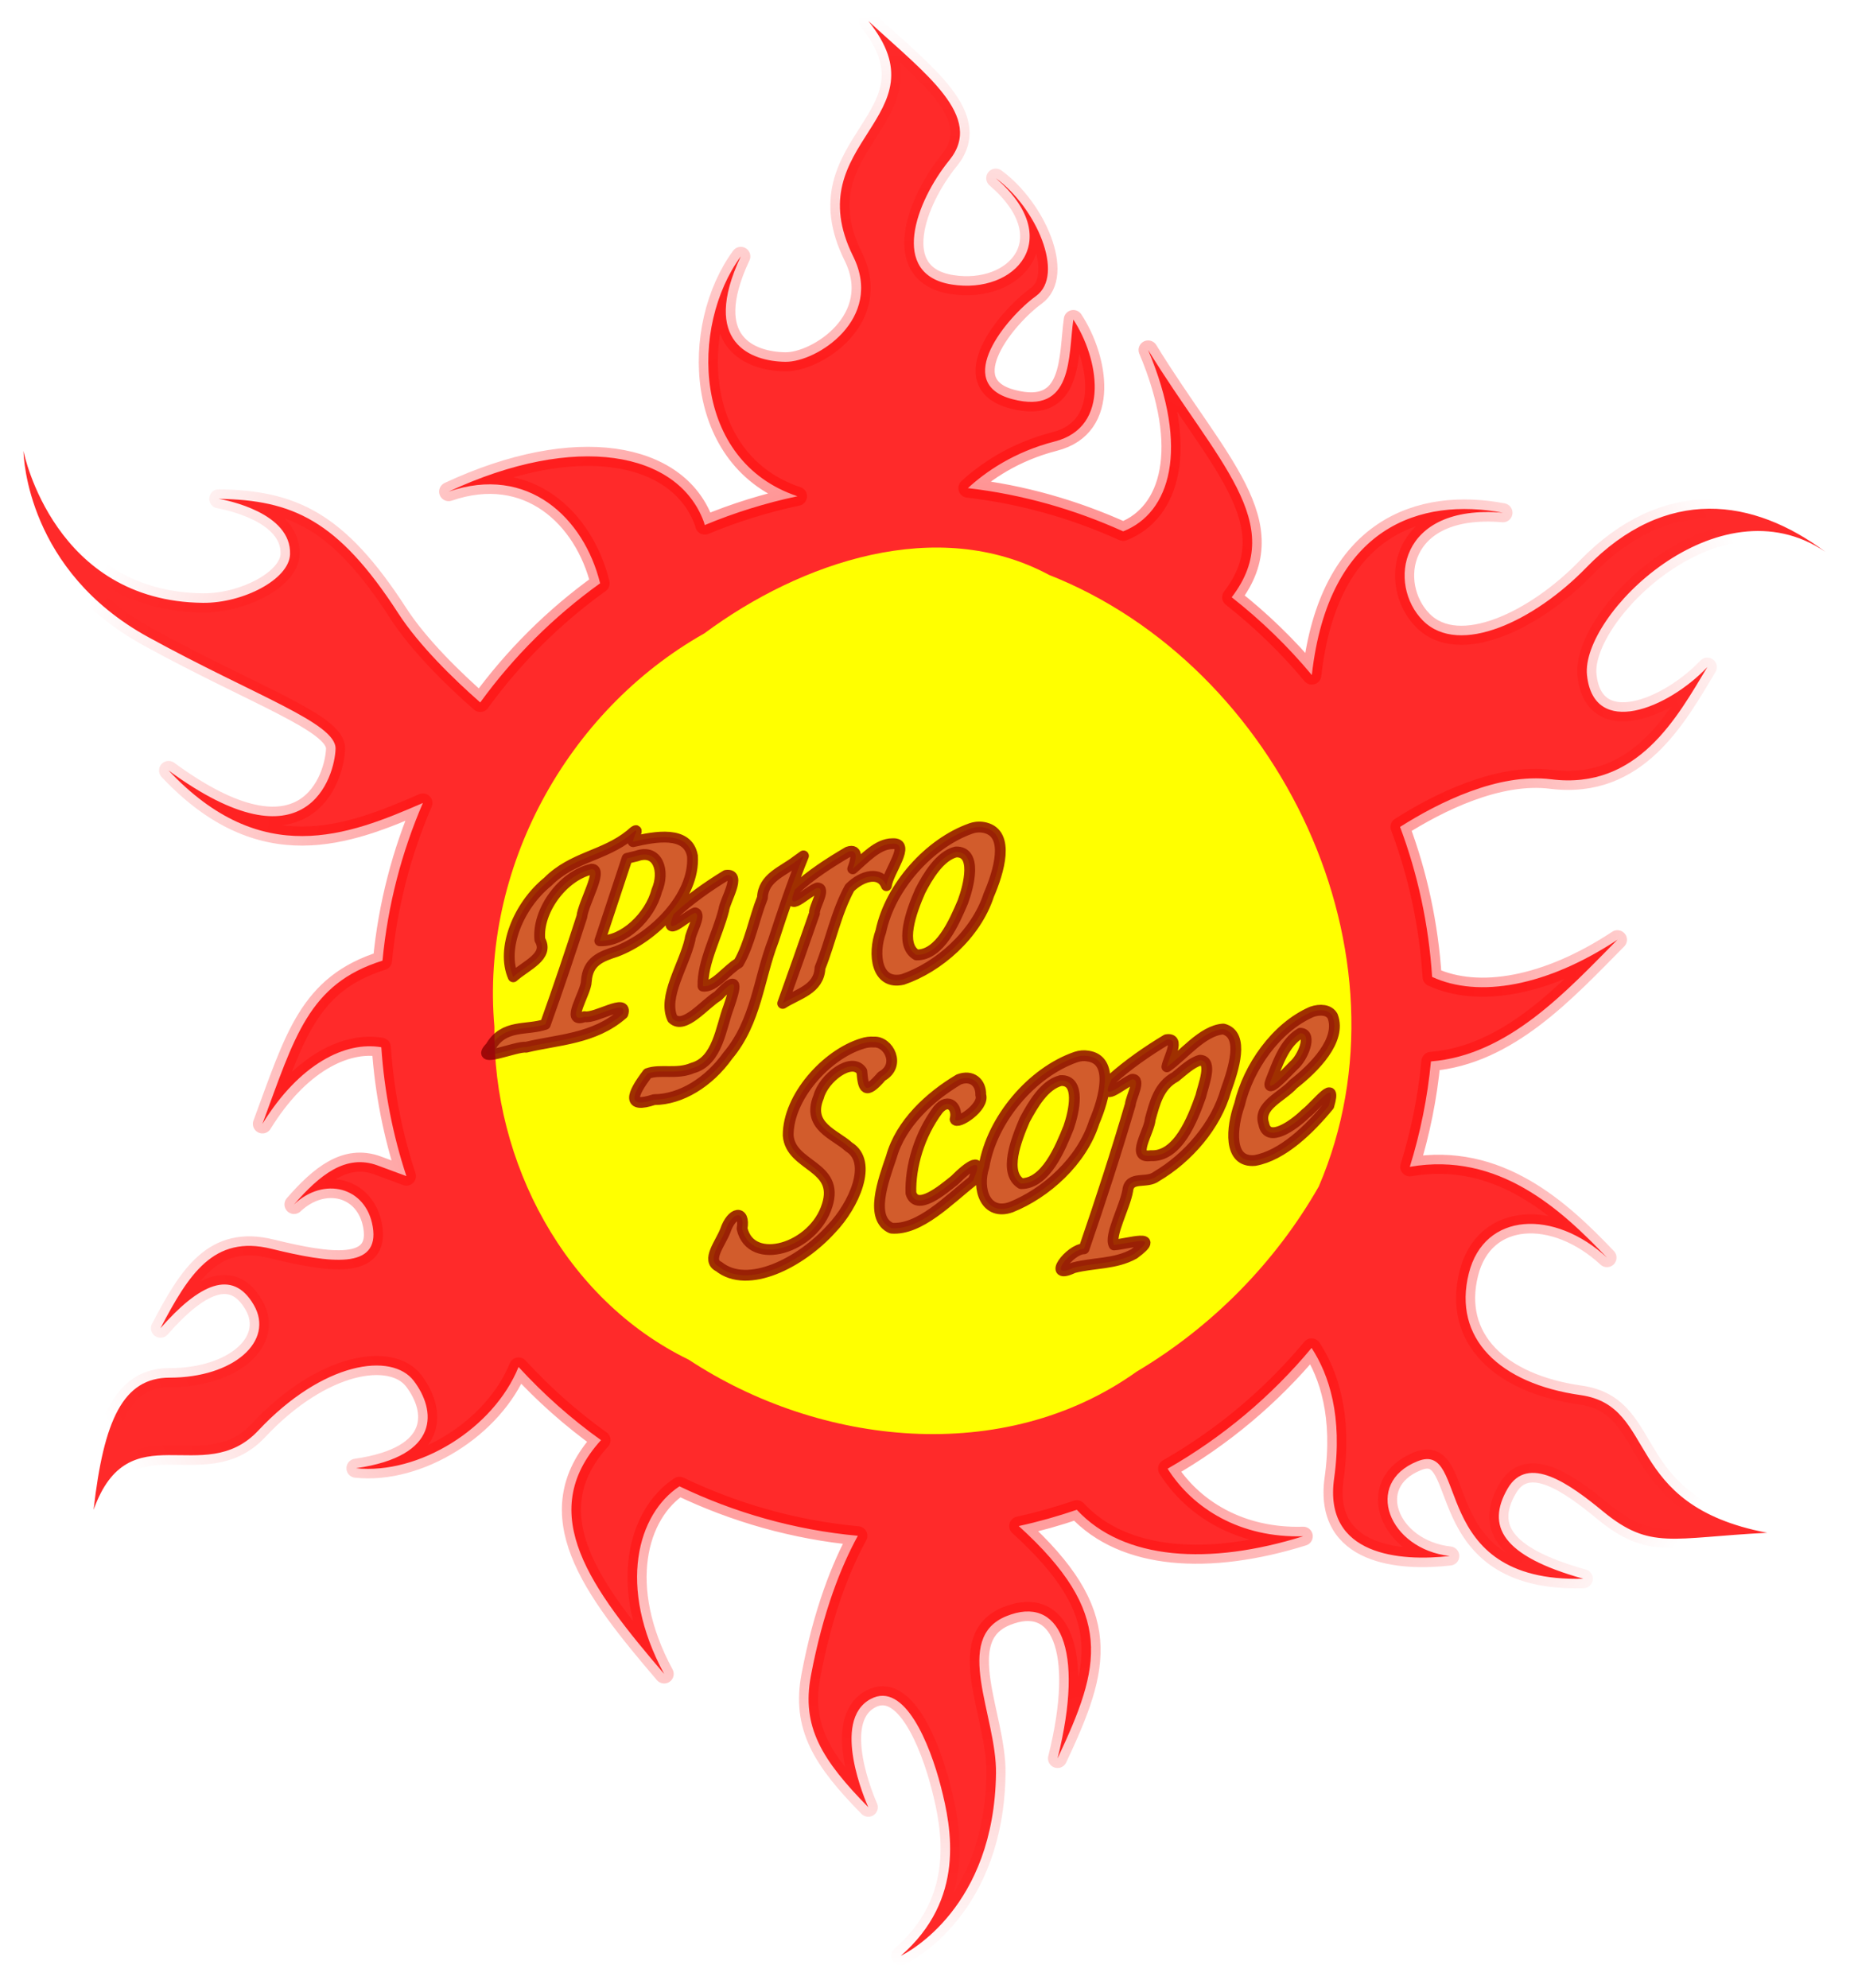 <?xml version="1.0" encoding="UTF-8" standalone="no"?>
<!-- Created with Inkscape (http://www.inkscape.org/) -->

<svg
   xmlns:dc="http://purl.org/dc/elements/1.1/"
   xmlns:cc="http://creativecommons.org/ns#"
   xmlns:rdf="http://www.w3.org/1999/02/22-rdf-syntax-ns#"
   xmlns:svg="http://www.w3.org/2000/svg"
   xmlns="http://www.w3.org/2000/svg"
   xmlns:xlink="http://www.w3.org/1999/xlink"
   xmlns:sodipodi="http://sodipodi.sourceforge.net/DTD/sodipodi-0.dtd"
   xmlns:inkscape="http://www.inkscape.org/namespaces/inkscape"
   height="260.406"
   id="img"
   inkscape:version="0.48.3.1 r9886"
   sodipodi:docname="logo.svg"
   sodipodi:version="0.32"
   version="1.0"
   width="242.844"
   inkscape:output_extension="org.inkscape.output.svg.inkscape">
  <sodipodi:namedview
     bordercolor="#666666"
     borderopacity="1.0"
     grid_units="mm"
     height="297mm"
     id="base"
     inkscape:current-layer="layer1"
     inkscape:cx="132.88805"
     inkscape:cy="132.86738"
     inkscape:document-units="mm"
     inkscape:pageopacity="0.0"
     inkscape:pageshadow="2"
     inkscape:window-height="885"
     inkscape:window-width="1679"
     inkscape:window-x="236"
     inkscape:window-y="97"
     inkscape:zoom="2.332261"
     pagecolor="#ffffff"
     showgrid="true"
     units="mm"
     width="210mm"
     inkscape:window-maximized="0">
    <inkscape:grid
       empspacing="5"
       empopacity="0.4"
       opacity="0.2"
       empcolor="#0000ff"
       color="#0000ff"
       spacingy="5mm"
       spacingx="5mm"
       originy="0px"
       originx="0px"
       type="xygrid"
       id="GridFromPre046Settings" />
  </sodipodi:namedview>
  <defs
     id="defs">
    <linearGradient
       inkscape:collect="always"
       id="linearGradient8203">
      <stop
         style="stop-color:#000000;stop-opacity:1;"
         offset="0"
         id="stop8205" />
      <stop
         style="stop-color:#000000;stop-opacity:0;"
         offset="1"
         id="stop8207" />
    </linearGradient>
    <linearGradient
       inkscape:collect="always"
       id="linearGradient7909">
      <stop
         style="stop-color:#ff0000;stop-opacity:1;"
         offset="0"
         id="stop7911" />
      <stop
         style="stop-color:#ff0000;stop-opacity:0;"
         offset="1"
         id="stop7913" />
    </linearGradient>
    <filter
       height="1.401"
       y="-0.201"
       width="1.404"
       x="-0.202"
       id="filter4936"
       inkscape:collect="always">
      <feGaussianBlur
         id="feGaussianBlur4938"
         stdDeviation="10.755"
         inkscape:collect="always" />
    </filter>
    <filter
       id="filter"
       height="2.0"
       width="2.0"
       x="-0.5"
       y="-0.5">
      <feGaussianBlur
         stdDeviation="5.0"
         id="feGaussianBlur7232" />
    </filter>
    <filter
       inkscape:collect="always"
       id="filter7709">
      <feGaussianBlur
         inkscape:collect="always"
         stdDeviation="2.299"
         id="feGaussianBlur7711" />
    </filter>
    <filter
       inkscape:collect="always"
       id="filter7903">
      <feGaussianBlur
         inkscape:collect="always"
         stdDeviation="1.237"
         id="feGaussianBlur7905" />
    </filter>
    <radialGradient
       inkscape:collect="always"
       xlink:href="#linearGradient7909"
       id="radialGradient2467"
       gradientUnits="userSpaceOnUse"
       gradientTransform="matrix(1,0,0,1.072,0,-65.941)"
       cx="121.259"
       cy="921.435"
       fx="121.259"
       fy="921.435"
       r="119.436" />
    <radialGradient
       inkscape:collect="always"
       xlink:href="#linearGradient8203"
       id="radialGradient2470"
       gradientUnits="userSpaceOnUse"
       gradientTransform="matrix(1,0,0,0.553,0,412.34)"
       cx="119.259"
       cy="923.435"
       fx="119.259"
       fy="923.435"
       r="59.187" />
    <radialGradient
       inkscape:collect="always"
       xlink:href="#linearGradient8203"
       id="radialGradient2473"
       gradientUnits="userSpaceOnUse"
       gradientTransform="matrix(1,0,0,0.549,0,416.891)"
       cx="119.259"
       cy="923.435"
       fx="119.259"
       fy="923.435"
       r="59.701" />
    <filter
       inkscape:collect="always"
       id="filter3261">
      <feGaussianBlur
         inkscape:collect="always"
         stdDeviation="0.432"
         id="feGaussianBlur3263" />
    </filter>
  </defs>
  <g
     transform="translate(0,-791.956)"
     inkscape:label="Blazing Sun"
     inkscape:groupmode="layer"
     id="layer1">
    <path
       style="fill:url(#radialGradient2473);fill-opacity:1;stroke:#ffffff;stroke-width:10;stroke-opacity:1;filter:url(#filter)"
       d="M 66.358,920.183 L 64.558,922.198 M 64.558,922.198 L 67.308,921.671 M 67.308,921.671 C 77.994,919.624 78.112,919.601 81.557,917.312 M 77.804,909.926 C 80.415,909.263 82.65,908.183 85.199,906.351 M 73.188,899.57 C 69.863,902.162 67.858,905.315 67.493,908.603 M 67.493,908.603 C 67.359,909.81 67.423,910.612 67.786,911.846 M 67.786,911.846 L 70.94,909.408 M 73.671,900.414 C 75.127,899.076 76.518,898.321 79.144,897.533 M 79.144,897.533 C 77.042,904.33 74.08,913.328 71.976,919.107 M 82.206,896.62 C 82.8,896.466 83.433,896.304 83.747,896.244 M 83.747,896.244 C 86.222,895.77 87.414,896.804 87.146,899.217 M 87.146,899.217 C 86.655,903.628 83.505,907.409 79.733,908.131 M 83.594,928.407 C 84.793,928.34 86.508,928.134 87.883,927.87 M 87.883,927.87 C 90.633,927.344 92.292,926.252 94.814,923.284 M 101.242,900.06 L 97.721,910.632 M 88.934,904.251 L 88.691,905.397 M 88.691,905.397 C 90.648,904.045 91.104,903.754 91.536,903.671 M 91.536,903.671 C 91.929,903.596 92.097,903.808 92.056,904.182 M 92.056,904.182 C 91.972,904.931 91.558,906.232 90.208,910.075 M 90.208,910.075 C 88.863,913.876 88.564,914.829 88.444,915.911 M 88.444,915.911 C 88.296,917.243 88.774,918.129 89.56,917.978 M 89.56,917.978 C 90.306,917.835 93.671,915.236 97.464,911.903 M 97.464,911.903 C 95.124,919.804 95.124,919.804 94.481,921.434 M 85.48,925.276 L 83.594,928.407 M 103.496,915.186 L 106.655,913.4 M 110.921,900.975 C 112.372,899.679 113.322,899.09 114.383,898.887 M 114.383,898.887 C 115.247,898.721 115.721,898.956 116.322,899.778 M 104.839,901.041 L 104.596,902.187 M 104.596,902.187 C 106.847,900.615 107.092,900.487 107.563,900.397 M 107.563,900.397 C 108.074,900.299 108.278,900.545 108.213,901.128 M 108.213,901.128 C 108.148,901.71 107.537,903.741 106.867,905.621 M 106.867,905.621 L 103.496,915.186 M 121.088,897.643 C 118.351,900.122 116.102,904.789 115.644,908.908 M 115.644,908.908 C 115.361,911.447 116.517,912.814 118.599,912.415 M 118.599,912.415 C 119.699,912.204 120.845,911.578 122.763,910.233 M 122.763,910.233 C 124.857,908.691 126.269,907.402 127.087,906.268 M 125.569,895.726 C 127.14,895.425 127.942,896.859 127.664,899.356 M 127.664,899.356 C 127.47,901.104 126.679,903.373 125.47,905.601 M 125.47,905.601 C 124.106,908.183 122.548,909.744 121.055,910.03 M 96.279,944.589 L 94.069,949.248 M 94.069,949.248 C 95.227,950.941 96.971,951.502 99.525,951.013 M 99.525,951.013 C 105.536,949.862 112.007,943.531 112.595,938.246 M 111.62,923.852 C 113.27,923.536 113.776,924.173 113.912,926.753 M 113.912,926.753 L 116.722,924.3 M 113.605,921.558 C 109.559,922.333 104.435,927.958 103.977,932.078 M 103.977,932.078 C 103.768,933.95 104.44,935.165 106.511,936.601 M 106.511,936.601 C 108.932,938.337 109.514,939.325 109.301,941.239 M 109.301,941.239 C 108.94,944.485 105.675,947.921 102.257,948.576 M 124.456,928.724 C 125.398,928.544 125.821,929.237 125.814,931.03 M 125.814,931.03 L 128.25,929.179 M 123.742,927.884 C 120.578,930.404 119.88,931.149 118.826,933.02 M 118.826,933.02 C 117.476,935.478 116.257,939.174 115.97,941.754 M 115.97,941.754 C 115.702,944.167 116.605,945.379 118.412,945.033 M 118.412,945.033 C 120.298,944.671 123.705,942.39 127.594,938.875 M 134.802,927.598 C 132.066,930.077 129.817,934.743 129.358,938.863 M 129.358,938.863 C 129.076,941.401 130.231,942.769 132.313,942.37 M 132.313,942.37 C 133.413,942.159 134.56,941.532 136.478,940.187 M 136.478,940.187 C 138.572,938.646 139.984,937.357 140.802,936.223 M 139.283,925.68 C 140.855,925.379 141.656,926.814 141.379,929.311 M 141.379,929.311 C 141.184,931.059 140.393,933.328 139.185,935.555 M 139.185,935.555 C 137.821,938.138 136.263,939.699 134.77,939.985 M 141.146,948.823 L 139.819,950.381 M 139.819,950.381 C 140.954,950.204 145.305,949.452 146.484,949.226 M 146.484,949.226 C 146.798,949.166 147.348,949.06 148.335,948.831 M 148.335,948.831 L 149.668,947.557 M 148.168,938.925 C 148.935,938.941 149.362,938.9 150.03,938.772 M 150.03,938.772 C 151.759,938.441 152.743,937.886 154.463,936.253 M 146.263,925.972 L 145.907,927.099 M 145.907,927.099 C 146.441,926.793 146.936,926.495 147.102,926.382 M 147.102,926.382 C 148.302,925.622 148.547,925.494 148.861,925.434 M 148.861,925.434 C 149.332,925.343 149.561,925.707 149.478,926.456 M 149.478,926.456 C 149.311,927.954 145.75,939.225 142.569,948.469 M 151.853,927.223 C 155.392,924.101 156.649,923.168 157.67,922.972 M 157.67,922.972 C 158.456,922.822 158.865,923.639 158.712,925.013 M 158.712,925.013 C 158.504,926.885 157.695,929.321 156.458,931.798 M 156.458,931.798 C 155.124,934.456 153.649,935.961 152.039,936.269 M 165.518,929.655 C 167.416,928.151 168.692,927.051 171.213,924.776 M 166.259,922.304 C 164.553,924.505 162.708,929.338 162.333,932.709 M 162.333,932.709 C 162.06,935.164 163.107,936.47 165.111,936.087 M 165.111,936.087 C 167.428,935.643 170.491,933.345 173.96,929.463 M 170.847,919.43 C 171.514,919.302 171.868,919.927 171.757,920.925 M 171.757,920.925 C 171.525,923.006 170.326,924.458 165.803,928.134"
       id="path7250" />
    <path
       style="fill:url(#radialGradient2470);fill-opacity:1;stroke:#ff0000;stroke-width:10;stroke-opacity:0.87;filter:url(#filter7709)"
       d="M 80.271,919.681 L 80.391,919.292 M 80.391,919.292 C 78.164,919.963 77.216,920.185 73.754,920.889 M 73.754,920.889 C 73.932,920.326 74.11,919.762 74.284,919.24 M 74.284,919.24 C 74.52,918.503 74.756,917.765 75.068,916.687 M 75.068,916.687 C 75.828,914.342 75.895,914.085 76.517,912.296 M 83.913,908.721 C 86.922,906.556 89.014,903.304 89.356,900.225 M 89.356,900.225 C 89.671,897.395 87.624,896.443 83.106,897.309 M 83.106,897.309 C 82.713,897.384 82.281,897.467 81.373,897.681 M 81.373,897.681 L 81.724,896.596 M 81.724,896.596 L 78.935,898.515 M 78.935,898.515 C 75.794,899.442 73.961,900.364 71.902,901.939 M 69.654,911.778 C 69.345,910.412 69.301,909.769 69.412,908.77 M 69.412,908.77 C 69.657,906.564 70.797,904.269 72.385,902.784 M 70.69,921.476 L 65.072,922.553 M 78.447,910.501 C 78.015,910.584 77.705,910.602 77.091,910.598 M 77.091,910.598 L 80.919,898.99 M 93.528,925.654 C 96.093,922.637 96.301,922.149 98.431,915.103 M 98.431,915.103 C 100.551,908.14 101.645,904.876 103.494,900.001 M 103.494,900.001 C 102.951,900.39 102.491,900.722 102.325,900.835 M 102.325,900.835 L 100.871,901.806 M 100.871,901.806 C 100.661,901.969 100.332,902.154 99.956,902.43 M 96.435,913.001 C 92.219,916.334 92.009,916.496 91.341,916.624 M 91.341,916.624 C 90.83,916.722 90.541,916.207 90.625,915.458 M 90.625,915.458 C 90.726,914.543 91.293,912.561 92.368,909.463 M 92.368,909.463 C 93.808,905.155 94.618,902.719 94.659,902.345 M 94.659,902.345 C 94.692,902.053 94.518,901.883 94.283,901.928 M 94.283,901.928 C 93.851,902.011 91.179,903.907 87.647,906.62 M 93.195,923.803 C 92.331,926.046 90.985,927.078 88.432,927.567 M 88.432,927.567 C 87.293,927.785 86.447,927.784 84.194,927.646 M 105.369,915.769 L 109.635,903.345 M 115.035,902.147 L 116.654,897.968 M 116.654,897.968 C 115.935,897.862 115.63,897.839 115.237,897.914 M 115.237,897.914 C 114.53,898.049 113.663,898.582 112.515,899.576 M 112.515,899.576 L 109.998,901.809 M 109.998,901.809 C 110.074,901.469 110.176,901.246 110.19,901.121 M 110.19,901.121 C 110.657,899.687 110.724,899.43 110.747,899.222 M 110.747,899.222 C 110.775,898.972 110.562,898.809 110.287,898.862 M 110.287,898.862 C 109.777,898.96 106.12,901.412 103.553,903.41 M 126.543,895.748 C 124.972,896.049 122.323,897.737 119.801,900.012 M 125.801,908.638 C 127.623,906.089 129.333,901.77 129.653,898.899 M 129.653,898.899 C 129.903,896.652 128.625,895.349 126.543,895.748 M 119.769,912.4 C 118.159,912.708 117.308,911.364 117.572,908.992 M 117.572,908.992 C 118.109,904.165 121.533,898.622 124.283,898.095 M 111.309,940.616 C 111.498,938.909 110.967,938.156 108.328,936.299 M 108.328,936.299 C 105.724,934.477 105.332,933.86 105.531,932.07 M 105.531,932.07 C 105.832,929.365 108.016,926.666 110.334,926.222 M 115.436,926.67 C 115.455,924.426 114.401,923.529 112.319,923.927 M 100.971,950.945 C 99.281,951.269 97.641,950.809 96.719,949.764 M 96.719,949.764 C 96,948.965 95.783,948.151 95.673,946.381 M 95.673,946.381 L 94.993,946.959 M 126.535,939.898 C 123.255,942.766 121.043,944.33 119.786,944.571 M 119.786,944.571 C 118.372,944.842 117.677,943.835 117.899,941.837 M 117.899,941.837 C 118.121,939.84 118.889,937.086 119.853,934.987 M 119.853,934.987 C 120.884,932.631 122.03,931.312 123.169,931.094 M 126.964,931.548 C 127.026,931.333 127.049,931.124 127.054,931.083 M 127.054,931.083 C 127.253,929.293 126.514,928.335 125.139,928.599 M 125.139,928.599 C 124.432,928.734 123.981,928.984 122.456,930.253 M 126.308,941.245 L 126.535,939.898 M 140.257,925.702 C 138.686,926.003 136.038,927.692 133.516,929.967 M 139.516,938.592 C 141.337,936.044 143.048,931.725 143.367,928.854 M 143.367,928.854 C 143.617,926.606 142.34,925.304 140.257,925.702 M 133.484,942.354 C 131.873,942.663 131.023,941.319 131.287,938.947 M 131.287,938.947 C 131.824,934.12 135.247,928.577 137.997,928.05 M 148.382,949.926 L 144.01,950.52 M 144.01,950.52 L 146.881,941.295 M 153.177,938.622 C 155.361,936.616 156.191,935.724 156.785,934.877 M 156.785,934.877 C 158.396,932.491 160.148,927.797 160.449,925.092 M 160.449,925.092 C 160.671,923.095 159.994,921.921 158.698,922.17 M 158.698,922.17 C 157.755,922.35 156.35,923.23 154.6,924.787 M 154.6,924.787 L 151.106,927.86 M 151.106,927.86 C 151.274,927.38 151.404,926.907 151.51,926.642 M 151.51,926.642 C 152.04,924.993 152.333,924.081 152.352,923.915 M 152.352,923.915 C 152.38,923.665 152.137,923.427 151.862,923.479 M 151.862,923.479 C 151.469,923.555 148.088,925.954 144.977,928.342 M 141.283,950.838 L 139.859,951.193 M 147.869,938.295 C 148.729,935.402 149.494,933.015 150.086,931.15 M 150.086,931.15 C 150.148,930.935 150.327,930.371 150.567,929.592 M 150.753,938.639 C 149.77,938.827 148.747,938.697 147.869,938.295 M 172.808,930.626 C 169.561,933.895 167.545,935.422 166.053,935.708 M 166.053,935.708 C 165.07,935.896 164.324,935.347 164.169,934.317 M 164.169,934.317 C 164.086,933.681 164.098,933.231 164.232,932.024 M 169.927,927.146 C 172.238,925.033 173.216,923.502 173.424,921.629 M 173.424,921.629 C 173.586,920.173 172.819,919.464 171.444,919.728 M 171.444,919.728 C 170.58,919.893 169.928,920.222 168.964,920.936 M 168.964,920.936 C 167.37,922.138 165.909,923.517 164.973,924.674 M 172.674,931.833 L 172.808,930.626 M 164.517,930.504 C 165.68,925.923 167.871,922.123 169.56,921.799"
       id="path7252" />
    <path
       style="fill:#ff2a2a;fill-opacity:1;fill-rule:nonzero;stroke:url(#radialGradient2467);stroke-width:2.5;stroke-linecap:round;stroke-linejoin:round;marker:none;marker-start:none;marker-mid:none;marker-end:none;stroke-miterlimit:4;stroke-dasharray:none;stroke-dashoffset:0;stroke-opacity:0.87;visibility:visible;display:inline;overflow:visible;filter:url(#filter7903)"
       id="path5179"
       d="M 113.731,794.701 C 123.933,807.334 104.278,810.466 111.754,825.544 C 115.806,833.717 107.013,839.403 102.872,839.353 C 98.424,839.304 91.701,836.878 97.032,825.544 C 90.341,834.672 90.648,852.351 104.453,856.965 C 100.254,857.852 96.197,859.123 92.317,860.737 C 92.257,860.576 92.225,860.412 92.165,860.25 C 88.767,851.152 75.468,848.563 58.767,856.357 C 69.135,852.793 76.479,859.784 78.599,868.341 C 78.601,868.35 78.596,868.362 78.599,868.372 C 72.574,872.697 67.26,877.976 62.903,883.976 C 59.478,880.965 54.909,876.536 52.166,872.295 C 44.23,860.024 38.272,857.47 28.653,857.3 C 29.713,857.483 38.185,859.141 37.992,864.569 C 37.875,867.857 31.835,870.977 26.585,870.927 C 7.171,870.74 3.169,851.515 3.073,851.034 C 3.09,851.951 3.642,866.771 19.437,875.428 C 33.507,883.148 44.06,886.677 43.953,890.059 C 43.841,893.616 40.249,906.236 22.083,892.888 C 34.255,905.843 45.566,901.426 55.39,897.146 C 52.613,903.582 50.794,910.53 50.098,917.8 C 40.368,920.846 38.582,927.858 34.372,939.183 C 39.22,931.307 45.257,928.333 49.946,929.145 C 50.341,935.003 51.461,940.66 53.231,946.027 C 51.978,945.562 50.704,945.085 49.459,944.628 C 45.264,943.086 41.854,945.904 38.509,949.738 C 42.429,946.038 47.929,947.41 48.82,952.627 C 49.796,958.338 43.205,957.43 35.558,955.548 C 27.969,953.679 24.729,958.884 21.019,965.95 C 26.018,960.249 30.428,958.026 33.247,962.909 C 35.974,967.632 30.613,972.429 22.205,972.429 C 16.154,972.429 13.587,977.949 12.259,989.737 C 16.88,976.835 26.666,986.997 33.824,979.364 C 42.307,970.319 51.312,969.045 54.204,972.855 C 57.096,976.665 57.77,982.697 46.63,984.292 C 54.841,985.155 64.656,979.1 67.922,971.03 C 71.176,974.578 74.794,977.805 78.72,980.611 C 69.954,990.291 77.522,1000.148 86.994,1011.242 C 80.78,999.733 83.552,990.242 89.001,986.664 C 96.188,990.109 104.064,992.379 112.362,993.143 C 110.163,997.166 107.806,1003.054 106.218,1011.455 C 104.945,1018.187 107.675,1022.526 113.731,1028.701 C 113.433,1028.038 108.765,1017.369 114.035,1014.527 C 118.489,1012.125 121.813,1020.495 123.221,1025.933 C 124.674,1031.544 126.468,1040.763 117.989,1048.168 C 119.036,1047.657 130.229,1041.78 130.46,1024.26 C 130.561,1016.731 124.68,1006.566 131.829,1003.668 C 138.739,1000.866 142.139,1007.839 138.521,1022.313 C 144.231,1010.179 146.063,1003.333 133.441,991.866 C 136.036,991.303 138.568,990.583 141.045,989.737 C 147.192,996.378 158.405,997.047 170.702,993.204 C 162.461,993.454 156.242,989.579 152.939,984.353 C 160.14,980.235 166.522,974.874 171.797,968.536 C 174.073,972.023 175.892,977.492 174.748,985.63 C 173.317,995.811 183.509,996.528 189.896,995.79 C 181.916,994.906 178.486,986.262 185.668,983.379 C 192.627,980.586 186.78,999.329 207.386,998.77 C 196.658,995.779 194.666,991.825 197.469,986.969 C 200.119,982.379 205.629,986.375 209.971,989.949 C 216.175,995.057 218.951,993.382 231.476,992.748 C 212.287,989.106 217.33,976.168 207.021,974.71 C 196.428,973.213 190.258,967.278 192.39,958.772 C 194.423,950.659 203.631,950.361 210.488,956.703 C 204.498,950.413 196.293,942.781 184.664,944.81 C 186.035,940.376 186.982,935.767 187.432,931.001 C 197.596,930.193 205.24,921.738 211.857,915.062 C 202.593,921.179 193.673,922.738 187.584,919.929 C 187.139,913.056 185.701,906.459 183.386,900.279 C 188.414,897.096 196.217,893.171 203.188,894.044 C 214.54,895.465 219.69,885.891 223.628,879.352 C 218.458,884.798 208.765,888.72 207.872,880.417 C 207.028,872.561 225.011,854.735 239.08,864.235 C 229.674,857.232 218.256,855.506 207.751,866.334 C 201.065,873.224 191.138,878.05 186.367,873.238 C 181.742,868.574 183.138,857.945 196.861,859.125 C 186.196,857.101 174.021,860.786 171.828,880.386 C 168.702,876.626 165.18,873.22 161.334,870.197 C 168.749,860.512 159.36,852.446 150.384,837.802 C 155.888,850.849 153.247,859.153 147.129,861.558 C 147.12,861.554 147.107,861.562 147.098,861.558 C 140.767,858.697 133.954,856.731 126.78,855.9 C 129.06,853.793 132.815,851.153 138.156,849.787 C 145.606,847.881 143.848,838.758 140.589,833.818 C 139.911,838.694 140.593,846.335 132.62,844.251 C 124.647,842.166 131.911,833.471 135.692,830.745 C 139.551,827.963 135.736,819.151 130.43,815.293 C 139.583,823.19 133.041,830.567 124.65,829.225 C 116.447,827.912 119.944,818.365 124.346,812.951 C 128.991,807.239 121.21,801.611 113.731,794.701 z M 239.202,864.326 C 239.283,864.382 239.365,864.451 239.445,864.509 C 239.363,864.446 239.284,864.388 239.202,864.326 z" />
    <path
       style="fill:#ffff00;fill-opacity:1;fill-rule:evenodd;stroke:none;stroke-width:2.5;stroke-linecap:round;stroke-linejoin:round;marker:none;marker-start:none;marker-mid:none;marker-end:none;stroke-miterlimit:4;stroke-dasharray:none;stroke-dashoffset:0;stroke-opacity:1;visibility:visible;display:inline;overflow:visible;filter:url(#filter4936)"
       d="M 114.938,863.719 C 81.333,868.549 57.897,904.716 63.594,937.562 C 64.535,954.565 79.511,967.006 94.469,973.062 C 113.057,983.439 137.22,982.248 154.344,969.625 C 170.023,960.326 180.772,942.423 179,923.938 C 179.744,902.898 169.186,880.264 148.969,871.656 C 138.539,866.141 126.709,863.37 114.938,863.719 z"
       id="path3160"
       transform="matrix(-0.507,0.831,-0.831,-0.507,948.767,1289.767)" />
    <path
       style="font-size:40px;font-style:normal;font-weight:normal;line-height:80%;fill:#c83737;fill-opacity:1;stroke:#890000;stroke-width:1.417;stroke-linecap:butt;stroke-linejoin:round;stroke-opacity:1;filter:url(#filter3261);font-family:Bitstream Vera Sans;stroke-miterlimit:4;stroke-dasharray:none;opacity:0.9"
       d="M 82.539,901.33 C 79.102,904.107 75.021,904.174 71.743,907.474 C 67.865,910.624 65.625,916.274 67.224,919.919 C 68.927,918.396 71.992,917.233 70.71,915.051 C 70.345,911.298 73.682,906.693 77.491,905.813 C 79.065,905.788 76.396,910.246 76.214,912.05 C 74.69,916.754 73.109,921.455 71.428,926.145 C 68.992,926.983 66.015,926.067 64.256,929.1 C 62.006,931.438 67.64,928.954 68.902,929.143 C 73.051,928.134 77.811,928.093 81.583,924.773 C 82.3,922.593 77.97,925.457 76.562,925.137 C 73.93,926.153 76.796,921.98 76.801,920.491 C 76.982,917.878 78.725,917.25 80.733,916.599 C 85.559,914.76 91.049,909.416 90.702,904.094 C 90.1,900.728 85.81,901.546 82.921,902.212 C 82.915,901.538 84.095,899.903 82.539,901.33 z M 83.403,904.092 C 86.163,903.097 87.151,906.061 86.02,908.65 C 85.152,912.006 81.662,915.339 78.563,915.201 C 79.754,911.6 80.946,907.999 82.137,904.398 C 82.559,904.295 82.981,904.191 83.403,904.092 z M 104.329,904.729 C 102.507,906.144 99.968,906.928 99.866,909.563 C 98.749,912.362 98.227,915.536 96.748,918.108 C 95.282,918.932 93.563,921.348 92.08,921.139 C 91.977,917.998 93.968,914.47 94.808,911.155 C 94.948,909.91 97.219,906.328 95.107,906.623 C 92.759,908.051 90.226,909.838 88.231,911.726 C 86.912,914.98 89.519,912.183 91.046,911.537 C 91.919,911.759 90.421,914.149 90.386,915.036 C 89.621,918.408 86.753,922.549 88.091,925.403 C 89.627,926.893 92.251,923.498 94.053,922.413 C 96.834,919.457 96.361,921.174 95.438,923.9 C 94.412,926.575 94.033,930.953 90.706,931.87 C 88.648,932.748 86.503,931.976 84.83,932.583 C 82.696,935.391 82.104,937.188 85.674,936.006 C 89.182,935.998 92.858,933.725 95.347,930.225 C 99.085,925.77 99.364,920.157 101.306,915.157 C 102.512,911.453 103.747,907.748 105.242,904.076 C 104.938,904.294 104.633,904.511 104.329,904.729 z M 111.066,903.565 C 108.715,904.947 106.183,906.563 104.12,908.491 C 102.801,911.834 105.533,908.877 107.027,908.285 C 108.321,908.193 106.555,910.823 106.689,911.595 C 105.325,915.533 103.929,919.468 102.522,923.402 C 104.5,922.13 107.282,921.584 107.406,918.748 C 108.791,915.303 109.521,911.487 111.295,908.262 C 112.96,906.6 115.333,906.043 116.103,907.978 C 116.301,906.171 119.422,902.326 116.894,902.481 C 114.988,902.475 113.266,904.406 111.692,905.768 C 112.094,904.781 112.527,903.048 111.066,903.565 z M 127.21,900.472 C 121.754,902.385 116.613,908.09 115.376,913.971 C 114.277,916.998 114.832,921.048 118.251,920.262 C 122.916,918.668 127.813,914.409 129.507,909.221 C 130.832,906.147 132.312,901.24 129.081,900.4 C 128.51,900.254 127.873,900.25 127.21,900.472 z M 125.215,903.559 C 128.003,903.493 126.93,907.912 126.117,910.108 C 124.986,912.763 123.121,917.1 120.049,917.053 C 117.77,915.715 119.332,911.418 120.529,908.689 C 121.506,906.772 123.117,904.072 125.215,903.559 z M 112.931,928.663 C 108.233,930.101 103.209,935.693 103.241,940.701 C 103.564,944.812 110.006,944.614 108.352,949.84 C 106.626,955.496 98.369,957.969 97.198,952.899 C 97.627,950.39 95.842,950.682 95.008,953.172 C 94.351,954.85 92.476,957.067 94.152,957.874 C 97.939,960.908 104.868,957.406 108.911,952.915 C 111.82,949.891 114.416,944.184 111.184,942.202 C 109.411,940.553 105.618,939.515 107.228,935.642 C 107.844,933.213 111.591,930.298 112.887,932.298 C 113.075,934.493 113.282,935.52 115.496,932.947 C 118.058,931.513 116.382,928.325 114.454,928.466 C 113.965,928.431 113.455,928.485 112.931,928.663 z M 125.594,933.364 C 121.829,935.603 117.967,939.123 116.741,943.556 C 115.674,946.648 113.87,951.578 116.759,952.843 C 120.456,953.151 124.282,949.114 127.453,946.626 C 129.022,943.163 126.889,944.699 125.059,946.544 C 123.445,947.841 120.065,950.694 119.313,948.249 C 119.206,944.775 120.428,940.589 122.871,937.322 C 124.258,935.643 125.518,937.078 125.104,938.581 C 125.318,939.384 128.993,936.967 128.463,935.392 C 128.499,933.739 127.264,932.724 125.594,933.364 z M 140.94,930.424 C 135.17,932.414 129.939,938.582 128.892,944.759 C 127.882,947.797 129.152,951.242 132.414,950.099 C 136.989,948.27 141.708,944.07 143.327,938.94 C 144.666,935.831 146.011,930.754 142.457,930.293 C 141.992,930.21 141.464,930.252 140.94,930.424 z M 152.787,928.155 C 150.34,929.621 147.75,931.417 145.601,933.349 C 143.948,936.624 146.76,934.051 148.305,933.34 C 149.52,933.306 148.103,935.768 148.059,936.633 C 146.209,942.938 144.169,949.224 141.99,955.55 C 140.12,955.568 137.018,959.731 140.615,958.032 C 143.228,957.343 146.066,957.598 148.556,956.202 C 152.285,953.444 147.778,954.904 145.919,955.042 C 145.257,953.823 147.347,950.086 147.713,947.926 C 147.934,945.917 150.201,947.073 151.486,946.063 C 155.613,943.63 159.274,939.413 160.586,934.761 C 161.545,932.079 163.076,927.498 160.242,926.758 C 157.5,926.921 154.898,930.312 152.843,931.708 C 153.032,930.596 154.685,927.851 152.787,928.155 z M 171.816,924.509 C 167.136,926.553 163.509,931.771 162.354,936.663 C 161.308,939.61 160.827,944.314 164.364,943.978 C 167.986,943.335 171.518,939.894 174.053,936.808 C 175.181,932.955 172.521,936.668 171.006,937.843 C 169.412,939.397 166.029,941.791 165.529,939.173 C 164.737,936.802 167.916,935.651 169.412,933.974 C 172.114,931.871 175.759,928.214 174.548,925.068 C 174.075,924.206 172.884,924.133 171.816,924.509 z M 170.334,927.307 C 171.961,927.381 170.626,930.552 169.475,931.512 C 168.57,932.411 165.645,935.623 166.474,933.476 C 167.316,931.378 168.224,928.542 170.334,927.307 z M 138.945,933.511 C 141.581,933.395 140.709,937.551 139.975,939.646 C 138.869,942.405 136.965,947.024 133.748,947.011 C 131.446,945.592 133.067,941.337 134.228,938.646 C 135.293,936.678 136.777,934.064 138.945,933.511 z M 157.174,930.846 C 158.959,930.884 157.574,934.205 157.279,935.567 C 156.196,938.625 154.268,943.564 150.707,943.349 C 148.051,943.74 150.546,940.205 150.659,938.587 C 151.268,936.409 151.784,934.199 153.958,933.021 C 154.991,932.2 156.048,931.168 157.174,930.846 z"
       id="path7242" />
  </g>
</svg>
